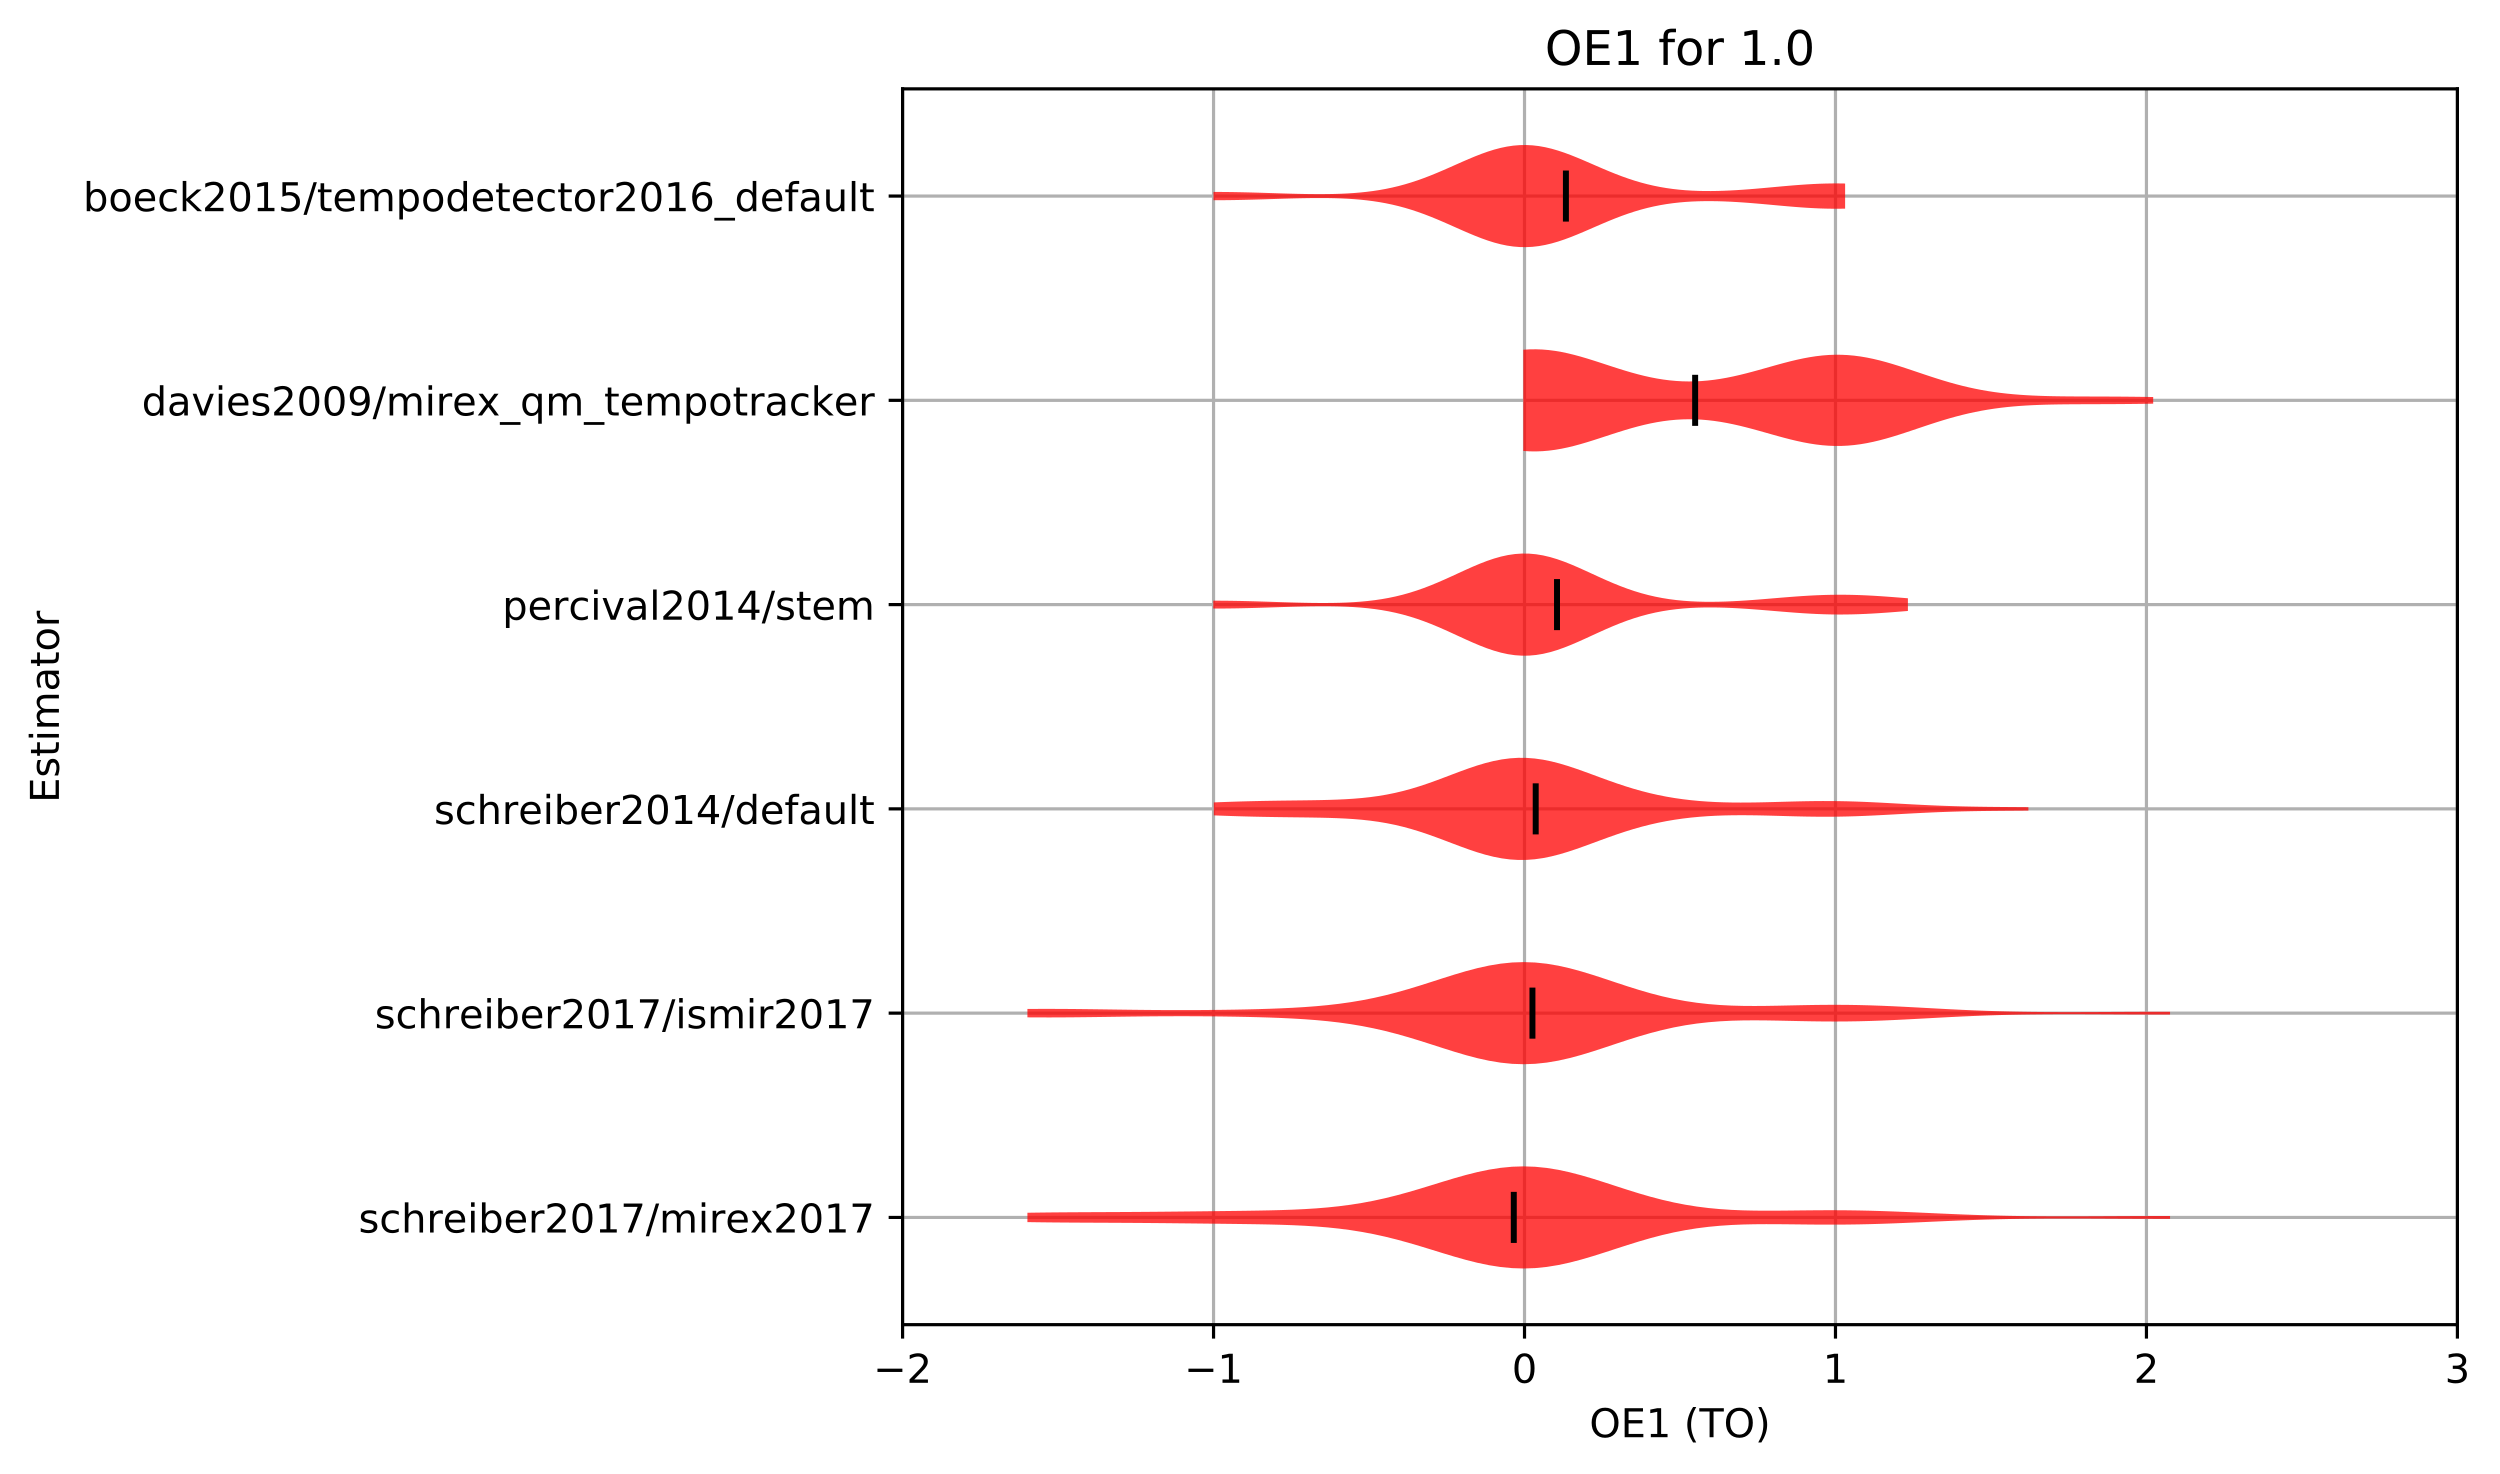 <?xml version="1.0" encoding="utf-8" standalone="no"?>
<!DOCTYPE svg PUBLIC "-//W3C//DTD SVG 1.1//EN"
  "http://www.w3.org/Graphics/SVG/1.1/DTD/svg11.dtd">
<!-- Created with matplotlib (http://matplotlib.org/) -->
<svg height="370.338pt" version="1.1" viewBox="0 0 628.047 370.338" width="628.047pt" xmlns="http://www.w3.org/2000/svg" xmlns:xlink="http://www.w3.org/1999/xlink">
 <defs>
  <style type="text/css">
*{stroke-linecap:butt;stroke-linejoin:round;}
  </style>
 </defs>
 <g id="figure_1">
  <g id="patch_1">
   <path d="M -0 370.338 
L 628.047 370.338 
L 628.047 0 
L -0 0 
z
" style="fill:#ffffff;"/>
  </g>
  <g id="axes_1">
   <g id="patch_2">
    <path d="M 226.747 332.782 
L 617.347 332.782 
L 617.347 22.318 
L 226.747 22.318 
z
" style="fill:#ffffff;"/>
   </g>
   <g id="matplotlib.axis_1">
    <g id="xtick_1">
     <g id="line2d_1">
      <path clip-path="url(#p977cb29a97)" d="M 226.747 332.782 
L 226.747 22.318 
" style="fill:none;stroke:#b0b0b0;stroke-linecap:square;stroke-width:0.8;"/>
     </g>
     <g id="line2d_2">
      <defs>
       <path d="M 0 0 
L 0 3.5 
" id="mcc7d2e3275" style="stroke:#000000;stroke-width:0.8;"/>
      </defs>
      <g>
       <use style="stroke:#000000;stroke-width:0.8;" x="226.747" xlink:href="#mcc7d2e3275" y="332.782"/>
      </g>
     </g>
     <g id="text_1">
      <!-- −2 -->
      <defs>
       <path d="M 10.594 35.5 
L 73.188 35.5 
L 73.188 27.203 
L 10.594 27.203 
z
" id="DejaVuSans-2212"/>
       <path d="M 19.188 8.297 
L 53.609 8.297 
L 53.609 0 
L 7.328 0 
L 7.328 8.297 
Q 12.938 14.109 22.625 23.891 
Q 32.328 33.688 34.812 36.531 
Q 39.547 41.844 41.422 45.531 
Q 43.312 49.219 43.312 52.781 
Q 43.312 58.594 39.234 62.25 
Q 35.156 65.922 28.609 65.922 
Q 23.969 65.922 18.812 64.312 
Q 13.672 62.703 7.812 59.422 
L 7.812 69.391 
Q 13.766 71.781 18.938 73 
Q 24.125 74.219 28.422 74.219 
Q 39.75 74.219 46.484 68.547 
Q 53.219 62.891 53.219 53.422 
Q 53.219 48.922 51.531 44.891 
Q 49.859 40.875 45.406 35.406 
Q 44.188 33.984 37.641 27.219 
Q 31.109 20.453 19.188 8.297 
z
" id="DejaVuSans-32"/>
      </defs>
      <g transform="translate(219.376 347.381)scale(0.1 -0.1)">
       <use xlink:href="#DejaVuSans-2212"/>
       <use x="83.789" xlink:href="#DejaVuSans-32"/>
      </g>
     </g>
    </g>
    <g id="xtick_2">
     <g id="line2d_3">
      <path clip-path="url(#p977cb29a97)" d="M 304.867 332.782 
L 304.867 22.318 
" style="fill:none;stroke:#b0b0b0;stroke-linecap:square;stroke-width:0.8;"/>
     </g>
     <g id="line2d_4">
      <g>
       <use style="stroke:#000000;stroke-width:0.8;" x="304.867" xlink:href="#mcc7d2e3275" y="332.782"/>
      </g>
     </g>
     <g id="text_2">
      <!-- −1 -->
      <defs>
       <path d="M 12.406 8.297 
L 28.516 8.297 
L 28.516 63.922 
L 10.984 60.406 
L 10.984 69.391 
L 28.422 72.906 
L 38.281 72.906 
L 38.281 8.297 
L 54.391 8.297 
L 54.391 0 
L 12.406 0 
z
" id="DejaVuSans-31"/>
      </defs>
      <g transform="translate(297.496 347.381)scale(0.1 -0.1)">
       <use xlink:href="#DejaVuSans-2212"/>
       <use x="83.789" xlink:href="#DejaVuSans-31"/>
      </g>
     </g>
    </g>
    <g id="xtick_3">
     <g id="line2d_5">
      <path clip-path="url(#p977cb29a97)" d="M 382.987 332.782 
L 382.987 22.318 
" style="fill:none;stroke:#b0b0b0;stroke-linecap:square;stroke-width:0.8;"/>
     </g>
     <g id="line2d_6">
      <g>
       <use style="stroke:#000000;stroke-width:0.8;" x="382.987" xlink:href="#mcc7d2e3275" y="332.782"/>
      </g>
     </g>
     <g id="text_3">
      <!-- 0 -->
      <defs>
       <path d="M 31.781 66.406 
Q 24.172 66.406 20.328 58.906 
Q 16.5 51.422 16.5 36.375 
Q 16.5 21.391 20.328 13.891 
Q 24.172 6.391 31.781 6.391 
Q 39.453 6.391 43.281 13.891 
Q 47.125 21.391 47.125 36.375 
Q 47.125 51.422 43.281 58.906 
Q 39.453 66.406 31.781 66.406 
z
M 31.781 74.219 
Q 44.047 74.219 50.516 64.516 
Q 56.984 54.828 56.984 36.375 
Q 56.984 17.969 50.516 8.266 
Q 44.047 -1.422 31.781 -1.422 
Q 19.531 -1.422 13.062 8.266 
Q 6.594 17.969 6.594 36.375 
Q 6.594 54.828 13.062 64.516 
Q 19.531 74.219 31.781 74.219 
z
" id="DejaVuSans-30"/>
      </defs>
      <g transform="translate(379.806 347.381)scale(0.1 -0.1)">
       <use xlink:href="#DejaVuSans-30"/>
      </g>
     </g>
    </g>
    <g id="xtick_4">
     <g id="line2d_7">
      <path clip-path="url(#p977cb29a97)" d="M 461.107 332.782 
L 461.107 22.318 
" style="fill:none;stroke:#b0b0b0;stroke-linecap:square;stroke-width:0.8;"/>
     </g>
     <g id="line2d_8">
      <g>
       <use style="stroke:#000000;stroke-width:0.8;" x="461.107" xlink:href="#mcc7d2e3275" y="332.782"/>
      </g>
     </g>
     <g id="text_4">
      <!-- 1 -->
      <g transform="translate(457.926 347.381)scale(0.1 -0.1)">
       <use xlink:href="#DejaVuSans-31"/>
      </g>
     </g>
    </g>
    <g id="xtick_5">
     <g id="line2d_9">
      <path clip-path="url(#p977cb29a97)" d="M 539.227 332.782 
L 539.227 22.318 
" style="fill:none;stroke:#b0b0b0;stroke-linecap:square;stroke-width:0.8;"/>
     </g>
     <g id="line2d_10">
      <g>
       <use style="stroke:#000000;stroke-width:0.8;" x="539.227" xlink:href="#mcc7d2e3275" y="332.782"/>
      </g>
     </g>
     <g id="text_5">
      <!-- 2 -->
      <g transform="translate(536.046 347.381)scale(0.1 -0.1)">
       <use xlink:href="#DejaVuSans-32"/>
      </g>
     </g>
    </g>
    <g id="xtick_6">
     <g id="line2d_11">
      <path clip-path="url(#p977cb29a97)" d="M 617.347 332.782 
L 617.347 22.318 
" style="fill:none;stroke:#b0b0b0;stroke-linecap:square;stroke-width:0.8;"/>
     </g>
     <g id="line2d_12">
      <g>
       <use style="stroke:#000000;stroke-width:0.8;" x="617.347" xlink:href="#mcc7d2e3275" y="332.782"/>
      </g>
     </g>
     <g id="text_6">
      <!-- 3 -->
      <defs>
       <path d="M 40.578 39.312 
Q 47.656 37.797 51.625 33 
Q 55.609 28.219 55.609 21.188 
Q 55.609 10.406 48.188 4.484 
Q 40.766 -1.422 27.094 -1.422 
Q 22.516 -1.422 17.656 -0.516 
Q 12.797 0.391 7.625 2.203 
L 7.625 11.719 
Q 11.719 9.328 16.594 8.109 
Q 21.484 6.891 26.812 6.891 
Q 36.078 6.891 40.938 10.547 
Q 45.797 14.203 45.797 21.188 
Q 45.797 27.641 41.281 31.266 
Q 36.766 34.906 28.719 34.906 
L 20.219 34.906 
L 20.219 43.016 
L 29.109 43.016 
Q 36.375 43.016 40.234 45.922 
Q 44.094 48.828 44.094 54.297 
Q 44.094 59.906 40.109 62.906 
Q 36.141 65.922 28.719 65.922 
Q 24.656 65.922 20.016 65.031 
Q 15.375 64.156 9.812 62.312 
L 9.812 71.094 
Q 15.438 72.656 20.344 73.438 
Q 25.25 74.219 29.594 74.219 
Q 40.828 74.219 47.359 69.109 
Q 53.906 64.016 53.906 55.328 
Q 53.906 49.266 50.438 45.094 
Q 46.969 40.922 40.578 39.312 
z
" id="DejaVuSans-33"/>
      </defs>
      <g transform="translate(614.166 347.381)scale(0.1 -0.1)">
       <use xlink:href="#DejaVuSans-33"/>
      </g>
     </g>
    </g>
    <g id="text_7">
     <!-- OE1 (TO) -->
     <defs>
      <path d="M 39.406 66.219 
Q 28.656 66.219 22.328 58.203 
Q 16.016 50.203 16.016 36.375 
Q 16.016 22.609 22.328 14.594 
Q 28.656 6.594 39.406 6.594 
Q 50.141 6.594 56.422 14.594 
Q 62.703 22.609 62.703 36.375 
Q 62.703 50.203 56.422 58.203 
Q 50.141 66.219 39.406 66.219 
z
M 39.406 74.219 
Q 54.734 74.219 63.906 63.938 
Q 73.094 53.656 73.094 36.375 
Q 73.094 19.141 63.906 8.859 
Q 54.734 -1.422 39.406 -1.422 
Q 24.031 -1.422 14.812 8.828 
Q 5.609 19.094 5.609 36.375 
Q 5.609 53.656 14.812 63.938 
Q 24.031 74.219 39.406 74.219 
z
" id="DejaVuSans-4f"/>
      <path d="M 9.812 72.906 
L 55.906 72.906 
L 55.906 64.594 
L 19.672 64.594 
L 19.672 43.016 
L 54.391 43.016 
L 54.391 34.719 
L 19.672 34.719 
L 19.672 8.297 
L 56.781 8.297 
L 56.781 0 
L 9.812 0 
z
" id="DejaVuSans-45"/>
      <path id="DejaVuSans-20"/>
      <path d="M 31 75.875 
Q 24.469 64.656 21.281 53.656 
Q 18.109 42.672 18.109 31.391 
Q 18.109 20.125 21.312 9.062 
Q 24.516 -2 31 -13.188 
L 23.188 -13.188 
Q 15.875 -1.703 12.234 9.375 
Q 8.594 20.453 8.594 31.391 
Q 8.594 42.281 12.203 53.312 
Q 15.828 64.359 23.188 75.875 
z
" id="DejaVuSans-28"/>
      <path d="M -0.297 72.906 
L 61.375 72.906 
L 61.375 64.594 
L 35.5 64.594 
L 35.5 0 
L 25.594 0 
L 25.594 64.594 
L -0.297 64.594 
z
" id="DejaVuSans-54"/>
      <path d="M 8.016 75.875 
L 15.828 75.875 
Q 23.141 64.359 26.781 53.312 
Q 30.422 42.281 30.422 31.391 
Q 30.422 20.453 26.781 9.375 
Q 23.141 -1.703 15.828 -13.188 
L 8.016 -13.188 
Q 14.5 -2 17.703 9.062 
Q 20.906 20.125 20.906 31.391 
Q 20.906 42.672 17.703 53.656 
Q 14.5 64.656 8.016 75.875 
z
" id="DejaVuSans-29"/>
     </defs>
     <g transform="translate(399.29 361.059)scale(0.1 -0.1)">
      <use xlink:href="#DejaVuSans-4f"/>
      <use x="78.711" xlink:href="#DejaVuSans-45"/>
      <use x="141.895" xlink:href="#DejaVuSans-31"/>
      <use x="205.518" xlink:href="#DejaVuSans-20"/>
      <use x="237.305" xlink:href="#DejaVuSans-28"/>
      <use x="276.318" xlink:href="#DejaVuSans-54"/>
      <use x="337.402" xlink:href="#DejaVuSans-4f"/>
      <use x="416.113" xlink:href="#DejaVuSans-29"/>
     </g>
    </g>
   </g>
   <g id="matplotlib.axis_2">
    <g id="ytick_1">
     <g id="line2d_13">
      <path clip-path="url(#p977cb29a97)" d="M 226.747 305.841 
L 617.347 305.841 
" style="fill:none;stroke:#b0b0b0;stroke-linecap:square;stroke-width:0.8;"/>
     </g>
     <g id="line2d_14">
      <defs>
       <path d="M 0 0 
L -3.5 0 
" id="mdd26b493e0" style="stroke:#000000;stroke-width:0.8;"/>
      </defs>
      <g>
       <use style="stroke:#000000;stroke-width:0.8;" x="226.747" xlink:href="#mdd26b493e0" y="305.841"/>
      </g>
     </g>
     <g id="text_8">
      <!-- schreiber2017/mirex2017 -->
      <defs>
       <path d="M 44.281 53.078 
L 44.281 44.578 
Q 40.484 46.531 36.375 47.5 
Q 32.281 48.484 27.875 48.484 
Q 21.188 48.484 17.844 46.438 
Q 14.5 44.391 14.5 40.281 
Q 14.5 37.156 16.891 35.375 
Q 19.281 33.594 26.516 31.984 
L 29.594 31.297 
Q 39.156 29.25 43.188 25.516 
Q 47.219 21.781 47.219 15.094 
Q 47.219 7.469 41.188 3.016 
Q 35.156 -1.422 24.609 -1.422 
Q 20.219 -1.422 15.453 -0.562 
Q 10.688 0.297 5.422 2 
L 5.422 11.281 
Q 10.406 8.688 15.234 7.391 
Q 20.062 6.109 24.812 6.109 
Q 31.156 6.109 34.562 8.281 
Q 37.984 10.453 37.984 14.406 
Q 37.984 18.062 35.516 20.016 
Q 33.062 21.969 24.703 23.781 
L 21.578 24.516 
Q 13.234 26.266 9.516 29.906 
Q 5.812 33.547 5.812 39.891 
Q 5.812 47.609 11.281 51.797 
Q 16.75 56 26.812 56 
Q 31.781 56 36.172 55.266 
Q 40.578 54.547 44.281 53.078 
z
" id="DejaVuSans-73"/>
       <path d="M 48.781 52.594 
L 48.781 44.188 
Q 44.969 46.297 41.141 47.344 
Q 37.312 48.391 33.406 48.391 
Q 24.656 48.391 19.812 42.844 
Q 14.984 37.312 14.984 27.297 
Q 14.984 17.281 19.812 11.734 
Q 24.656 6.203 33.406 6.203 
Q 37.312 6.203 41.141 7.25 
Q 44.969 8.297 48.781 10.406 
L 48.781 2.094 
Q 45.016 0.344 40.984 -0.531 
Q 36.969 -1.422 32.422 -1.422 
Q 20.062 -1.422 12.781 6.344 
Q 5.516 14.109 5.516 27.297 
Q 5.516 40.672 12.859 48.328 
Q 20.219 56 33.016 56 
Q 37.156 56 41.109 55.141 
Q 45.062 54.297 48.781 52.594 
z
" id="DejaVuSans-63"/>
       <path d="M 54.891 33.016 
L 54.891 0 
L 45.906 0 
L 45.906 32.719 
Q 45.906 40.484 42.875 44.328 
Q 39.844 48.188 33.797 48.188 
Q 26.516 48.188 22.312 43.547 
Q 18.109 38.922 18.109 30.906 
L 18.109 0 
L 9.078 0 
L 9.078 75.984 
L 18.109 75.984 
L 18.109 46.188 
Q 21.344 51.125 25.703 53.562 
Q 30.078 56 35.797 56 
Q 45.219 56 50.047 50.172 
Q 54.891 44.344 54.891 33.016 
z
" id="DejaVuSans-68"/>
       <path d="M 41.109 46.297 
Q 39.594 47.172 37.812 47.578 
Q 36.031 48 33.891 48 
Q 26.266 48 22.188 43.047 
Q 18.109 38.094 18.109 28.812 
L 18.109 0 
L 9.078 0 
L 9.078 54.688 
L 18.109 54.688 
L 18.109 46.188 
Q 20.953 51.172 25.484 53.578 
Q 30.031 56 36.531 56 
Q 37.453 56 38.578 55.875 
Q 39.703 55.766 41.062 55.516 
z
" id="DejaVuSans-72"/>
       <path d="M 56.203 29.594 
L 56.203 25.203 
L 14.891 25.203 
Q 15.484 15.922 20.484 11.062 
Q 25.484 6.203 34.422 6.203 
Q 39.594 6.203 44.453 7.469 
Q 49.312 8.734 54.109 11.281 
L 54.109 2.781 
Q 49.266 0.734 44.188 -0.344 
Q 39.109 -1.422 33.891 -1.422 
Q 20.797 -1.422 13.156 6.188 
Q 5.516 13.812 5.516 26.812 
Q 5.516 40.234 12.766 48.109 
Q 20.016 56 32.328 56 
Q 43.359 56 49.781 48.891 
Q 56.203 41.797 56.203 29.594 
z
M 47.219 32.234 
Q 47.125 39.594 43.094 43.984 
Q 39.062 48.391 32.422 48.391 
Q 24.906 48.391 20.391 44.141 
Q 15.875 39.891 15.188 32.172 
z
" id="DejaVuSans-65"/>
       <path d="M 9.422 54.688 
L 18.406 54.688 
L 18.406 0 
L 9.422 0 
z
M 9.422 75.984 
L 18.406 75.984 
L 18.406 64.594 
L 9.422 64.594 
z
" id="DejaVuSans-69"/>
       <path d="M 48.688 27.297 
Q 48.688 37.203 44.609 42.844 
Q 40.531 48.484 33.406 48.484 
Q 26.266 48.484 22.188 42.844 
Q 18.109 37.203 18.109 27.297 
Q 18.109 17.391 22.188 11.75 
Q 26.266 6.109 33.406 6.109 
Q 40.531 6.109 44.609 11.75 
Q 48.688 17.391 48.688 27.297 
z
M 18.109 46.391 
Q 20.953 51.266 25.266 53.625 
Q 29.594 56 35.594 56 
Q 45.562 56 51.781 48.094 
Q 58.016 40.188 58.016 27.297 
Q 58.016 14.406 51.781 6.484 
Q 45.562 -1.422 35.594 -1.422 
Q 29.594 -1.422 25.266 0.953 
Q 20.953 3.328 18.109 8.203 
L 18.109 0 
L 9.078 0 
L 9.078 75.984 
L 18.109 75.984 
z
" id="DejaVuSans-62"/>
       <path d="M 8.203 72.906 
L 55.078 72.906 
L 55.078 68.703 
L 28.609 0 
L 18.312 0 
L 43.219 64.594 
L 8.203 64.594 
z
" id="DejaVuSans-37"/>
       <path d="M 25.391 72.906 
L 33.688 72.906 
L 8.297 -9.281 
L 0 -9.281 
z
" id="DejaVuSans-2f"/>
       <path d="M 52 44.188 
Q 55.375 50.25 60.062 53.125 
Q 64.75 56 71.094 56 
Q 79.641 56 84.281 50.016 
Q 88.922 44.047 88.922 33.016 
L 88.922 0 
L 79.891 0 
L 79.891 32.719 
Q 79.891 40.578 77.094 44.375 
Q 74.312 48.188 68.609 48.188 
Q 61.625 48.188 57.562 43.547 
Q 53.516 38.922 53.516 30.906 
L 53.516 0 
L 44.484 0 
L 44.484 32.719 
Q 44.484 40.625 41.703 44.406 
Q 38.922 48.188 33.109 48.188 
Q 26.219 48.188 22.156 43.531 
Q 18.109 38.875 18.109 30.906 
L 18.109 0 
L 9.078 0 
L 9.078 54.688 
L 18.109 54.688 
L 18.109 46.188 
Q 21.188 51.219 25.484 53.609 
Q 29.781 56 35.688 56 
Q 41.656 56 45.828 52.969 
Q 50 49.953 52 44.188 
z
" id="DejaVuSans-6d"/>
       <path d="M 54.891 54.688 
L 35.109 28.078 
L 55.906 0 
L 45.312 0 
L 29.391 21.484 
L 13.484 0 
L 2.875 0 
L 24.125 28.609 
L 4.688 54.688 
L 15.281 54.688 
L 29.781 35.203 
L 44.281 54.688 
z
" id="DejaVuSans-78"/>
      </defs>
      <g transform="translate(90.084 309.64)scale(0.1 -0.1)">
       <use xlink:href="#DejaVuSans-73"/>
       <use x="52.1" xlink:href="#DejaVuSans-63"/>
       <use x="107.08" xlink:href="#DejaVuSans-68"/>
       <use x="170.459" xlink:href="#DejaVuSans-72"/>
       <use x="211.541" xlink:href="#DejaVuSans-65"/>
       <use x="273.064" xlink:href="#DejaVuSans-69"/>
       <use x="300.848" xlink:href="#DejaVuSans-62"/>
       <use x="364.324" xlink:href="#DejaVuSans-65"/>
       <use x="425.848" xlink:href="#DejaVuSans-72"/>
       <use x="466.961" xlink:href="#DejaVuSans-32"/>
       <use x="530.584" xlink:href="#DejaVuSans-30"/>
       <use x="594.207" xlink:href="#DejaVuSans-31"/>
       <use x="657.83" xlink:href="#DejaVuSans-37"/>
       <use x="721.453" xlink:href="#DejaVuSans-2f"/>
       <use x="755.145" xlink:href="#DejaVuSans-6d"/>
       <use x="852.557" xlink:href="#DejaVuSans-69"/>
       <use x="880.34" xlink:href="#DejaVuSans-72"/>
       <use x="921.422" xlink:href="#DejaVuSans-65"/>
       <use x="982.93" xlink:href="#DejaVuSans-78"/>
       <use x="1042.109" xlink:href="#DejaVuSans-32"/>
       <use x="1105.732" xlink:href="#DejaVuSans-30"/>
       <use x="1169.355" xlink:href="#DejaVuSans-31"/>
       <use x="1232.979" xlink:href="#DejaVuSans-37"/>
      </g>
     </g>
    </g>
    <g id="ytick_2">
     <g id="line2d_15">
      <path clip-path="url(#p977cb29a97)" d="M 226.747 254.525 
L 617.347 254.525 
" style="fill:none;stroke:#b0b0b0;stroke-linecap:square;stroke-width:0.8;"/>
     </g>
     <g id="line2d_16">
      <g>
       <use style="stroke:#000000;stroke-width:0.8;" x="226.747" xlink:href="#mdd26b493e0" y="254.525"/>
      </g>
     </g>
     <g id="text_9">
      <!-- schreiber2017/ismir2017 -->
      <g transform="translate(94.164 258.324)scale(0.1 -0.1)">
       <use xlink:href="#DejaVuSans-73"/>
       <use x="52.1" xlink:href="#DejaVuSans-63"/>
       <use x="107.08" xlink:href="#DejaVuSans-68"/>
       <use x="170.459" xlink:href="#DejaVuSans-72"/>
       <use x="211.541" xlink:href="#DejaVuSans-65"/>
       <use x="273.064" xlink:href="#DejaVuSans-69"/>
       <use x="300.848" xlink:href="#DejaVuSans-62"/>
       <use x="364.324" xlink:href="#DejaVuSans-65"/>
       <use x="425.848" xlink:href="#DejaVuSans-72"/>
       <use x="466.961" xlink:href="#DejaVuSans-32"/>
       <use x="530.584" xlink:href="#DejaVuSans-30"/>
       <use x="594.207" xlink:href="#DejaVuSans-31"/>
       <use x="657.83" xlink:href="#DejaVuSans-37"/>
       <use x="721.453" xlink:href="#DejaVuSans-2f"/>
       <use x="755.145" xlink:href="#DejaVuSans-69"/>
       <use x="782.928" xlink:href="#DejaVuSans-73"/>
       <use x="835.027" xlink:href="#DejaVuSans-6d"/>
       <use x="932.439" xlink:href="#DejaVuSans-69"/>
       <use x="960.223" xlink:href="#DejaVuSans-72"/>
       <use x="1001.336" xlink:href="#DejaVuSans-32"/>
       <use x="1064.959" xlink:href="#DejaVuSans-30"/>
       <use x="1128.582" xlink:href="#DejaVuSans-31"/>
       <use x="1192.205" xlink:href="#DejaVuSans-37"/>
      </g>
     </g>
    </g>
    <g id="ytick_3">
     <g id="line2d_17">
      <path clip-path="url(#p977cb29a97)" d="M 226.747 203.208 
L 617.347 203.208 
" style="fill:none;stroke:#b0b0b0;stroke-linecap:square;stroke-width:0.8;"/>
     </g>
     <g id="line2d_18">
      <g>
       <use style="stroke:#000000;stroke-width:0.8;" x="226.747" xlink:href="#mdd26b493e0" y="203.208"/>
      </g>
     </g>
     <g id="text_10">
      <!-- schreiber2014/default -->
      <defs>
       <path d="M 37.797 64.312 
L 12.891 25.391 
L 37.797 25.391 
z
M 35.203 72.906 
L 47.609 72.906 
L 47.609 25.391 
L 58.016 25.391 
L 58.016 17.188 
L 47.609 17.188 
L 47.609 0 
L 37.797 0 
L 37.797 17.188 
L 4.891 17.188 
L 4.891 26.703 
z
" id="DejaVuSans-34"/>
       <path d="M 45.406 46.391 
L 45.406 75.984 
L 54.391 75.984 
L 54.391 0 
L 45.406 0 
L 45.406 8.203 
Q 42.578 3.328 38.25 0.953 
Q 33.938 -1.422 27.875 -1.422 
Q 17.969 -1.422 11.734 6.484 
Q 5.516 14.406 5.516 27.297 
Q 5.516 40.188 11.734 48.094 
Q 17.969 56 27.875 56 
Q 33.938 56 38.25 53.625 
Q 42.578 51.266 45.406 46.391 
z
M 14.797 27.297 
Q 14.797 17.391 18.875 11.75 
Q 22.953 6.109 30.078 6.109 
Q 37.203 6.109 41.297 11.75 
Q 45.406 17.391 45.406 27.297 
Q 45.406 37.203 41.297 42.844 
Q 37.203 48.484 30.078 48.484 
Q 22.953 48.484 18.875 42.844 
Q 14.797 37.203 14.797 27.297 
z
" id="DejaVuSans-64"/>
       <path d="M 37.109 75.984 
L 37.109 68.5 
L 28.516 68.5 
Q 23.688 68.5 21.797 66.547 
Q 19.922 64.594 19.922 59.516 
L 19.922 54.688 
L 34.719 54.688 
L 34.719 47.703 
L 19.922 47.703 
L 19.922 0 
L 10.891 0 
L 10.891 47.703 
L 2.297 47.703 
L 2.297 54.688 
L 10.891 54.688 
L 10.891 58.5 
Q 10.891 67.625 15.141 71.797 
Q 19.391 75.984 28.609 75.984 
z
" id="DejaVuSans-66"/>
       <path d="M 34.281 27.484 
Q 23.391 27.484 19.188 25 
Q 14.984 22.516 14.984 16.5 
Q 14.984 11.719 18.141 8.906 
Q 21.297 6.109 26.703 6.109 
Q 34.188 6.109 38.703 11.406 
Q 43.219 16.703 43.219 25.484 
L 43.219 27.484 
z
M 52.203 31.203 
L 52.203 0 
L 43.219 0 
L 43.219 8.297 
Q 40.141 3.328 35.547 0.953 
Q 30.953 -1.422 24.312 -1.422 
Q 15.922 -1.422 10.953 3.297 
Q 6 8.016 6 15.922 
Q 6 25.141 12.172 29.828 
Q 18.359 34.516 30.609 34.516 
L 43.219 34.516 
L 43.219 35.406 
Q 43.219 41.609 39.141 45 
Q 35.062 48.391 27.688 48.391 
Q 23 48.391 18.547 47.266 
Q 14.109 46.141 10.016 43.891 
L 10.016 52.203 
Q 14.938 54.109 19.578 55.047 
Q 24.219 56 28.609 56 
Q 40.484 56 46.344 49.844 
Q 52.203 43.703 52.203 31.203 
z
" id="DejaVuSans-61"/>
       <path d="M 8.5 21.578 
L 8.5 54.688 
L 17.484 54.688 
L 17.484 21.922 
Q 17.484 14.156 20.5 10.266 
Q 23.531 6.391 29.594 6.391 
Q 36.859 6.391 41.078 11.031 
Q 45.312 15.672 45.312 23.688 
L 45.312 54.688 
L 54.297 54.688 
L 54.297 0 
L 45.312 0 
L 45.312 8.406 
Q 42.047 3.422 37.719 1 
Q 33.406 -1.422 27.688 -1.422 
Q 18.266 -1.422 13.375 4.438 
Q 8.5 10.297 8.5 21.578 
z
M 31.109 56 
z
" id="DejaVuSans-75"/>
       <path d="M 9.422 75.984 
L 18.406 75.984 
L 18.406 0 
L 9.422 0 
z
" id="DejaVuSans-6c"/>
       <path d="M 18.312 70.219 
L 18.312 54.688 
L 36.812 54.688 
L 36.812 47.703 
L 18.312 47.703 
L 18.312 18.016 
Q 18.312 11.328 20.141 9.422 
Q 21.969 7.516 27.594 7.516 
L 36.812 7.516 
L 36.812 0 
L 27.594 0 
Q 17.188 0 13.234 3.875 
Q 9.281 7.766 9.281 18.016 
L 9.281 47.703 
L 2.688 47.703 
L 2.688 54.688 
L 9.281 54.688 
L 9.281 70.219 
z
" id="DejaVuSans-74"/>
      </defs>
      <g transform="translate(109.045 207.008)scale(0.1 -0.1)">
       <use xlink:href="#DejaVuSans-73"/>
       <use x="52.1" xlink:href="#DejaVuSans-63"/>
       <use x="107.08" xlink:href="#DejaVuSans-68"/>
       <use x="170.459" xlink:href="#DejaVuSans-72"/>
       <use x="211.541" xlink:href="#DejaVuSans-65"/>
       <use x="273.064" xlink:href="#DejaVuSans-69"/>
       <use x="300.848" xlink:href="#DejaVuSans-62"/>
       <use x="364.324" xlink:href="#DejaVuSans-65"/>
       <use x="425.848" xlink:href="#DejaVuSans-72"/>
       <use x="466.961" xlink:href="#DejaVuSans-32"/>
       <use x="530.584" xlink:href="#DejaVuSans-30"/>
       <use x="594.207" xlink:href="#DejaVuSans-31"/>
       <use x="657.83" xlink:href="#DejaVuSans-34"/>
       <use x="721.453" xlink:href="#DejaVuSans-2f"/>
       <use x="755.145" xlink:href="#DejaVuSans-64"/>
       <use x="818.621" xlink:href="#DejaVuSans-65"/>
       <use x="880.145" xlink:href="#DejaVuSans-66"/>
       <use x="915.35" xlink:href="#DejaVuSans-61"/>
       <use x="976.629" xlink:href="#DejaVuSans-75"/>
       <use x="1040.008" xlink:href="#DejaVuSans-6c"/>
       <use x="1067.791" xlink:href="#DejaVuSans-74"/>
      </g>
     </g>
    </g>
    <g id="ytick_4">
     <g id="line2d_19">
      <path clip-path="url(#p977cb29a97)" d="M 226.747 151.892 
L 617.347 151.892 
" style="fill:none;stroke:#b0b0b0;stroke-linecap:square;stroke-width:0.8;"/>
     </g>
     <g id="line2d_20">
      <g>
       <use style="stroke:#000000;stroke-width:0.8;" x="226.747" xlink:href="#mdd26b493e0" y="151.892"/>
      </g>
     </g>
     <g id="text_11">
      <!-- percival2014/stem -->
      <defs>
       <path d="M 18.109 8.203 
L 18.109 -20.797 
L 9.078 -20.797 
L 9.078 54.688 
L 18.109 54.688 
L 18.109 46.391 
Q 20.953 51.266 25.266 53.625 
Q 29.594 56 35.594 56 
Q 45.562 56 51.781 48.094 
Q 58.016 40.188 58.016 27.297 
Q 58.016 14.406 51.781 6.484 
Q 45.562 -1.422 35.594 -1.422 
Q 29.594 -1.422 25.266 0.953 
Q 20.953 3.328 18.109 8.203 
z
M 48.688 27.297 
Q 48.688 37.203 44.609 42.844 
Q 40.531 48.484 33.406 48.484 
Q 26.266 48.484 22.188 42.844 
Q 18.109 37.203 18.109 27.297 
Q 18.109 17.391 22.188 11.75 
Q 26.266 6.109 33.406 6.109 
Q 40.531 6.109 44.609 11.75 
Q 48.688 17.391 48.688 27.297 
z
" id="DejaVuSans-70"/>
       <path d="M 2.984 54.688 
L 12.5 54.688 
L 29.594 8.797 
L 46.688 54.688 
L 56.203 54.688 
L 35.688 0 
L 23.484 0 
z
" id="DejaVuSans-76"/>
      </defs>
      <g transform="translate(126.194 155.691)scale(0.1 -0.1)">
       <use xlink:href="#DejaVuSans-70"/>
       <use x="63.477" xlink:href="#DejaVuSans-65"/>
       <use x="125" xlink:href="#DejaVuSans-72"/>
       <use x="166.082" xlink:href="#DejaVuSans-63"/>
       <use x="221.062" xlink:href="#DejaVuSans-69"/>
       <use x="248.846" xlink:href="#DejaVuSans-76"/>
       <use x="308.025" xlink:href="#DejaVuSans-61"/>
       <use x="369.305" xlink:href="#DejaVuSans-6c"/>
       <use x="397.088" xlink:href="#DejaVuSans-32"/>
       <use x="460.711" xlink:href="#DejaVuSans-30"/>
       <use x="524.334" xlink:href="#DejaVuSans-31"/>
       <use x="587.957" xlink:href="#DejaVuSans-34"/>
       <use x="651.58" xlink:href="#DejaVuSans-2f"/>
       <use x="685.271" xlink:href="#DejaVuSans-73"/>
       <use x="737.371" xlink:href="#DejaVuSans-74"/>
       <use x="776.58" xlink:href="#DejaVuSans-65"/>
       <use x="838.104" xlink:href="#DejaVuSans-6d"/>
      </g>
     </g>
    </g>
    <g id="ytick_5">
     <g id="line2d_21">
      <path clip-path="url(#p977cb29a97)" d="M 226.747 100.576 
L 617.347 100.576 
" style="fill:none;stroke:#b0b0b0;stroke-linecap:square;stroke-width:0.8;"/>
     </g>
     <g id="line2d_22">
      <g>
       <use style="stroke:#000000;stroke-width:0.8;" x="226.747" xlink:href="#mdd26b493e0" y="100.576"/>
      </g>
     </g>
     <g id="text_12">
      <!-- davies2009/mirex_qm_tempotracker -->
      <defs>
       <path d="M 10.984 1.516 
L 10.984 10.5 
Q 14.703 8.734 18.5 7.812 
Q 22.312 6.891 25.984 6.891 
Q 35.75 6.891 40.891 13.453 
Q 46.047 20.016 46.781 33.406 
Q 43.953 29.203 39.594 26.953 
Q 35.25 24.703 29.984 24.703 
Q 19.047 24.703 12.672 31.312 
Q 6.297 37.938 6.297 49.422 
Q 6.297 60.641 12.938 67.422 
Q 19.578 74.219 30.609 74.219 
Q 43.266 74.219 49.922 64.516 
Q 56.594 54.828 56.594 36.375 
Q 56.594 19.141 48.406 8.859 
Q 40.234 -1.422 26.422 -1.422 
Q 22.703 -1.422 18.891 -0.688 
Q 15.094 0.047 10.984 1.516 
z
M 30.609 32.422 
Q 37.25 32.422 41.125 36.953 
Q 45.016 41.5 45.016 49.422 
Q 45.016 57.281 41.125 61.844 
Q 37.25 66.406 30.609 66.406 
Q 23.969 66.406 20.094 61.844 
Q 16.219 57.281 16.219 49.422 
Q 16.219 41.5 20.094 36.953 
Q 23.969 32.422 30.609 32.422 
z
" id="DejaVuSans-39"/>
       <path d="M 50.984 -16.609 
L 50.984 -23.578 
L -0.984 -23.578 
L -0.984 -16.609 
z
" id="DejaVuSans-5f"/>
       <path d="M 14.797 27.297 
Q 14.797 17.391 18.875 11.75 
Q 22.953 6.109 30.078 6.109 
Q 37.203 6.109 41.297 11.75 
Q 45.406 17.391 45.406 27.297 
Q 45.406 37.203 41.297 42.844 
Q 37.203 48.484 30.078 48.484 
Q 22.953 48.484 18.875 42.844 
Q 14.797 37.203 14.797 27.297 
z
M 45.406 8.203 
Q 42.578 3.328 38.25 0.953 
Q 33.938 -1.422 27.875 -1.422 
Q 17.969 -1.422 11.734 6.484 
Q 5.516 14.406 5.516 27.297 
Q 5.516 40.188 11.734 48.094 
Q 17.969 56 27.875 56 
Q 33.938 56 38.25 53.625 
Q 42.578 51.266 45.406 46.391 
L 45.406 54.688 
L 54.391 54.688 
L 54.391 -20.797 
L 45.406 -20.797 
z
" id="DejaVuSans-71"/>
       <path d="M 30.609 48.391 
Q 23.391 48.391 19.188 42.75 
Q 14.984 37.109 14.984 27.297 
Q 14.984 17.484 19.156 11.844 
Q 23.344 6.203 30.609 6.203 
Q 37.797 6.203 41.984 11.859 
Q 46.188 17.531 46.188 27.297 
Q 46.188 37.016 41.984 42.703 
Q 37.797 48.391 30.609 48.391 
z
M 30.609 56 
Q 42.328 56 49.016 48.375 
Q 55.719 40.766 55.719 27.297 
Q 55.719 13.875 49.016 6.219 
Q 42.328 -1.422 30.609 -1.422 
Q 18.844 -1.422 12.172 6.219 
Q 5.516 13.875 5.516 27.297 
Q 5.516 40.766 12.172 48.375 
Q 18.844 56 30.609 56 
z
" id="DejaVuSans-6f"/>
       <path d="M 9.078 75.984 
L 18.109 75.984 
L 18.109 31.109 
L 44.922 54.688 
L 56.391 54.688 
L 27.391 29.109 
L 57.625 0 
L 45.906 0 
L 18.109 26.703 
L 18.109 0 
L 9.078 0 
z
" id="DejaVuSans-6b"/>
      </defs>
      <g transform="translate(35.617 104.375)scale(0.1 -0.1)">
       <use xlink:href="#DejaVuSans-64"/>
       <use x="63.477" xlink:href="#DejaVuSans-61"/>
       <use x="124.756" xlink:href="#DejaVuSans-76"/>
       <use x="183.936" xlink:href="#DejaVuSans-69"/>
       <use x="211.719" xlink:href="#DejaVuSans-65"/>
       <use x="273.242" xlink:href="#DejaVuSans-73"/>
       <use x="325.342" xlink:href="#DejaVuSans-32"/>
       <use x="388.965" xlink:href="#DejaVuSans-30"/>
       <use x="452.588" xlink:href="#DejaVuSans-30"/>
       <use x="516.211" xlink:href="#DejaVuSans-39"/>
       <use x="579.834" xlink:href="#DejaVuSans-2f"/>
       <use x="613.525" xlink:href="#DejaVuSans-6d"/>
       <use x="710.938" xlink:href="#DejaVuSans-69"/>
       <use x="738.721" xlink:href="#DejaVuSans-72"/>
       <use x="779.803" xlink:href="#DejaVuSans-65"/>
       <use x="841.311" xlink:href="#DejaVuSans-78"/>
       <use x="900.49" xlink:href="#DejaVuSans-5f"/>
       <use x="950.49" xlink:href="#DejaVuSans-71"/>
       <use x="1013.967" xlink:href="#DejaVuSans-6d"/>
       <use x="1111.379" xlink:href="#DejaVuSans-5f"/>
       <use x="1161.379" xlink:href="#DejaVuSans-74"/>
       <use x="1200.588" xlink:href="#DejaVuSans-65"/>
       <use x="1262.111" xlink:href="#DejaVuSans-6d"/>
       <use x="1359.523" xlink:href="#DejaVuSans-70"/>
       <use x="1423" xlink:href="#DejaVuSans-6f"/>
       <use x="1484.182" xlink:href="#DejaVuSans-74"/>
       <use x="1523.391" xlink:href="#DejaVuSans-72"/>
       <use x="1564.504" xlink:href="#DejaVuSans-61"/>
       <use x="1625.783" xlink:href="#DejaVuSans-63"/>
       <use x="1680.764" xlink:href="#DejaVuSans-6b"/>
       <use x="1738.627" xlink:href="#DejaVuSans-65"/>
       <use x="1800.15" xlink:href="#DejaVuSans-72"/>
      </g>
     </g>
    </g>
    <g id="ytick_6">
     <g id="line2d_23">
      <path clip-path="url(#p977cb29a97)" d="M 226.747 49.259 
L 617.347 49.259 
" style="fill:none;stroke:#b0b0b0;stroke-linecap:square;stroke-width:0.8;"/>
     </g>
     <g id="line2d_24">
      <g>
       <use style="stroke:#000000;stroke-width:0.8;" x="226.747" xlink:href="#mdd26b493e0" y="49.259"/>
      </g>
     </g>
     <g id="text_13">
      <!-- boeck2015/tempodetector2016_default -->
      <defs>
       <path d="M 10.797 72.906 
L 49.516 72.906 
L 49.516 64.594 
L 19.828 64.594 
L 19.828 46.734 
Q 21.969 47.469 24.109 47.828 
Q 26.266 48.188 28.422 48.188 
Q 40.625 48.188 47.75 41.5 
Q 54.891 34.812 54.891 23.391 
Q 54.891 11.625 47.562 5.094 
Q 40.234 -1.422 26.906 -1.422 
Q 22.312 -1.422 17.547 -0.641 
Q 12.797 0.141 7.719 1.703 
L 7.719 11.625 
Q 12.109 9.234 16.797 8.062 
Q 21.484 6.891 26.703 6.891 
Q 35.156 6.891 40.078 11.328 
Q 45.016 15.766 45.016 23.391 
Q 45.016 31 40.078 35.438 
Q 35.156 39.891 26.703 39.891 
Q 22.75 39.891 18.812 39.016 
Q 14.891 38.141 10.797 36.281 
z
" id="DejaVuSans-35"/>
       <path d="M 33.016 40.375 
Q 26.375 40.375 22.484 35.828 
Q 18.609 31.297 18.609 23.391 
Q 18.609 15.531 22.484 10.953 
Q 26.375 6.391 33.016 6.391 
Q 39.656 6.391 43.531 10.953 
Q 47.406 15.531 47.406 23.391 
Q 47.406 31.297 43.531 35.828 
Q 39.656 40.375 33.016 40.375 
z
M 52.594 71.297 
L 52.594 62.312 
Q 48.875 64.062 45.094 64.984 
Q 41.312 65.922 37.594 65.922 
Q 27.828 65.922 22.672 59.328 
Q 17.531 52.734 16.797 39.406 
Q 19.672 43.656 24.016 45.922 
Q 28.375 48.188 33.594 48.188 
Q 44.578 48.188 50.953 41.516 
Q 57.328 34.859 57.328 23.391 
Q 57.328 12.156 50.688 5.359 
Q 44.047 -1.422 33.016 -1.422 
Q 20.359 -1.422 13.672 8.266 
Q 6.984 17.969 6.984 36.375 
Q 6.984 53.656 15.188 63.938 
Q 23.391 74.219 37.203 74.219 
Q 40.922 74.219 44.703 73.484 
Q 48.484 72.75 52.594 71.297 
z
" id="DejaVuSans-36"/>
      </defs>
      <g transform="translate(20.878 53.058)scale(0.1 -0.1)">
       <use xlink:href="#DejaVuSans-62"/>
       <use x="63.477" xlink:href="#DejaVuSans-6f"/>
       <use x="124.658" xlink:href="#DejaVuSans-65"/>
       <use x="186.182" xlink:href="#DejaVuSans-63"/>
       <use x="241.162" xlink:href="#DejaVuSans-6b"/>
       <use x="299.072" xlink:href="#DejaVuSans-32"/>
       <use x="362.695" xlink:href="#DejaVuSans-30"/>
       <use x="426.318" xlink:href="#DejaVuSans-31"/>
       <use x="489.941" xlink:href="#DejaVuSans-35"/>
       <use x="553.564" xlink:href="#DejaVuSans-2f"/>
       <use x="587.256" xlink:href="#DejaVuSans-74"/>
       <use x="626.465" xlink:href="#DejaVuSans-65"/>
       <use x="687.988" xlink:href="#DejaVuSans-6d"/>
       <use x="785.4" xlink:href="#DejaVuSans-70"/>
       <use x="848.877" xlink:href="#DejaVuSans-6f"/>
       <use x="910.059" xlink:href="#DejaVuSans-64"/>
       <use x="973.535" xlink:href="#DejaVuSans-65"/>
       <use x="1035.059" xlink:href="#DejaVuSans-74"/>
       <use x="1074.268" xlink:href="#DejaVuSans-65"/>
       <use x="1135.791" xlink:href="#DejaVuSans-63"/>
       <use x="1190.771" xlink:href="#DejaVuSans-74"/>
       <use x="1229.98" xlink:href="#DejaVuSans-6f"/>
       <use x="1291.162" xlink:href="#DejaVuSans-72"/>
       <use x="1332.275" xlink:href="#DejaVuSans-32"/>
       <use x="1395.898" xlink:href="#DejaVuSans-30"/>
       <use x="1459.521" xlink:href="#DejaVuSans-31"/>
       <use x="1523.145" xlink:href="#DejaVuSans-36"/>
       <use x="1586.768" xlink:href="#DejaVuSans-5f"/>
       <use x="1636.768" xlink:href="#DejaVuSans-64"/>
       <use x="1700.244" xlink:href="#DejaVuSans-65"/>
       <use x="1761.768" xlink:href="#DejaVuSans-66"/>
       <use x="1796.973" xlink:href="#DejaVuSans-61"/>
       <use x="1858.252" xlink:href="#DejaVuSans-75"/>
       <use x="1921.631" xlink:href="#DejaVuSans-6c"/>
       <use x="1949.414" xlink:href="#DejaVuSans-74"/>
      </g>
     </g>
    </g>
    <g id="text_14">
     <!-- Estimator -->
     <g transform="translate(14.798 201.673)rotate(-90)scale(0.1 -0.1)">
      <use xlink:href="#DejaVuSans-45"/>
      <use x="63.184" xlink:href="#DejaVuSans-73"/>
      <use x="115.283" xlink:href="#DejaVuSans-74"/>
      <use x="154.492" xlink:href="#DejaVuSans-69"/>
      <use x="182.275" xlink:href="#DejaVuSans-6d"/>
      <use x="279.688" xlink:href="#DejaVuSans-61"/>
      <use x="340.967" xlink:href="#DejaVuSans-74"/>
      <use x="380.176" xlink:href="#DejaVuSans-6f"/>
      <use x="441.357" xlink:href="#DejaVuSans-72"/>
     </g>
    </g>
   </g>
   <g id="PolyCollection_1">
    <path clip-path="url(#p977cb29a97)" d="M 258.105 304.665 
L 258.105 307.017 
L 261.005 307.06 
L 263.904 307.094 
L 266.804 307.12 
L 269.703 307.14 
L 272.603 307.156 
L 275.502 307.169 
L 278.402 307.182 
L 281.301 307.196 
L 284.201 307.213 
L 287.1 307.233 
L 290 307.256 
L 292.899 307.283 
L 295.799 307.313 
L 298.699 307.344 
L 301.598 307.376 
L 304.498 307.409 
L 307.397 307.442 
L 310.297 307.477 
L 313.196 307.515 
L 316.096 307.56 
L 318.995 307.617 
L 321.895 307.692 
L 324.794 307.794 
L 327.694 307.93 
L 330.593 308.112 
L 333.493 308.349 
L 336.392 308.653 
L 339.292 309.031 
L 342.191 309.493 
L 345.091 310.042 
L 347.99 310.678 
L 350.89 311.398 
L 353.789 312.192 
L 356.689 313.042 
L 359.588 313.929 
L 362.488 314.825 
L 365.387 315.698 
L 368.287 316.515 
L 371.186 317.242 
L 374.086 317.847 
L 376.985 318.3 
L 379.885 318.579 
L 382.784 318.67 
L 385.684 318.567 
L 388.584 318.273 
L 391.483 317.801 
L 394.383 317.173 
L 397.282 316.415 
L 400.182 315.561 
L 403.081 314.645 
L 405.981 313.703 
L 408.88 312.767 
L 411.78 311.867 
L 414.679 311.028 
L 417.579 310.269 
L 420.478 309.603 
L 423.378 309.037 
L 426.277 308.572 
L 429.177 308.207 
L 432.076 307.933 
L 434.976 307.741 
L 437.875 307.619 
L 440.775 307.554 
L 443.674 307.533 
L 446.574 307.541 
L 449.473 307.568 
L 452.373 307.601 
L 455.272 307.631 
L 458.172 307.649 
L 461.071 307.651 
L 463.971 307.632 
L 466.87 307.591 
L 469.77 307.527 
L 472.67 307.442 
L 475.569 307.34 
L 478.469 307.223 
L 481.368 307.097 
L 484.268 306.966 
L 487.167 306.836 
L 490.067 306.709 
L 492.966 306.59 
L 495.866 306.482 
L 498.765 306.387 
L 501.665 306.307 
L 504.564 306.241 
L 507.464 306.19 
L 510.363 306.152 
L 513.263 306.128 
L 516.162 306.115 
L 519.062 306.111 
L 521.961 306.115 
L 524.861 306.125 
L 527.76 306.138 
L 530.66 306.153 
L 533.559 306.168 
L 536.459 306.181 
L 539.358 306.191 
L 542.258 306.197 
L 545.157 306.198 
L 545.157 305.484 
L 545.157 305.484 
L 542.258 305.485 
L 539.358 305.491 
L 536.459 305.501 
L 533.559 305.514 
L 530.66 305.529 
L 527.76 305.544 
L 524.861 305.557 
L 521.961 305.567 
L 519.062 305.571 
L 516.162 305.567 
L 513.263 305.554 
L 510.363 305.53 
L 507.464 305.493 
L 504.564 305.441 
L 501.665 305.375 
L 498.765 305.295 
L 495.866 305.2 
L 492.966 305.092 
L 490.067 304.973 
L 487.167 304.846 
L 484.268 304.716 
L 481.368 304.585 
L 478.469 304.459 
L 475.569 304.342 
L 472.67 304.24 
L 469.77 304.155 
L 466.87 304.091 
L 463.971 304.05 
L 461.071 304.031 
L 458.172 304.033 
L 455.272 304.051 
L 452.373 304.081 
L 449.473 304.114 
L 446.574 304.141 
L 443.674 304.15 
L 440.775 304.128 
L 437.875 304.063 
L 434.976 303.941 
L 432.076 303.749 
L 429.177 303.475 
L 426.277 303.11 
L 423.378 302.645 
L 420.478 302.079 
L 417.579 301.413 
L 414.679 300.654 
L 411.78 299.815 
L 408.88 298.915 
L 405.981 297.979 
L 403.081 297.037 
L 400.182 296.121 
L 397.282 295.267 
L 394.383 294.51 
L 391.483 293.881 
L 388.584 293.409 
L 385.684 293.115 
L 382.784 293.012 
L 379.885 293.103 
L 376.985 293.382 
L 374.086 293.835 
L 371.186 294.44 
L 368.287 295.167 
L 365.387 295.984 
L 362.488 296.857 
L 359.588 297.753 
L 356.689 298.64 
L 353.789 299.49 
L 350.89 300.284 
L 347.99 301.004 
L 345.091 301.64 
L 342.191 302.189 
L 339.292 302.651 
L 336.392 303.029 
L 333.493 303.333 
L 330.593 303.57 
L 327.694 303.752 
L 324.794 303.888 
L 321.895 303.99 
L 318.995 304.065 
L 316.096 304.122 
L 313.196 304.167 
L 310.297 304.206 
L 307.397 304.24 
L 304.498 304.273 
L 301.598 304.306 
L 298.699 304.338 
L 295.799 304.369 
L 292.899 304.399 
L 290 304.426 
L 287.1 304.449 
L 284.201 304.469 
L 281.301 304.486 
L 278.402 304.5 
L 275.502 304.513 
L 272.603 304.526 
L 269.703 304.542 
L 266.804 304.562 
L 263.904 304.588 
L 261.005 304.622 
L 258.105 304.665 
z
" style="fill:#ff0000;fill-opacity:0.75;"/>
   </g>
   <g id="PolyCollection_2">
    <path clip-path="url(#p977cb29a97)" d="M 258.105 253.47 
L 258.105 255.579 
L 261.005 255.596 
L 263.904 255.599 
L 266.804 255.589 
L 269.703 255.567 
L 272.603 255.536 
L 275.502 255.499 
L 278.402 255.458 
L 281.301 255.417 
L 284.201 255.379 
L 287.1 255.346 
L 290 255.319 
L 292.899 255.302 
L 295.799 255.294 
L 298.699 255.296 
L 301.598 255.309 
L 304.498 255.332 
L 307.397 255.366 
L 310.297 255.411 
L 313.196 255.468 
L 316.096 255.539 
L 318.995 255.628 
L 321.895 255.739 
L 324.794 255.878 
L 327.694 256.052 
L 330.593 256.269 
L 333.493 256.54 
L 336.392 256.874 
L 339.292 257.281 
L 342.191 257.768 
L 345.091 258.342 
L 347.99 259.003 
L 350.89 259.749 
L 353.789 260.571 
L 356.689 261.454 
L 359.588 262.376 
L 362.488 263.309 
L 365.387 264.222 
L 368.287 265.079 
L 371.186 265.843 
L 374.086 266.48 
L 376.985 266.959 
L 379.885 267.256 
L 382.784 267.354 
L 385.684 267.248 
L 388.584 266.941 
L 391.483 266.449 
L 394.383 265.794 
L 397.282 265.007 
L 400.182 264.122 
L 403.081 263.177 
L 405.981 262.211 
L 408.88 261.258 
L 411.78 260.349 
L 414.679 259.509 
L 417.579 258.759 
L 420.478 258.11 
L 423.378 257.568 
L 426.277 257.135 
L 429.177 256.807 
L 432.076 256.574 
L 434.976 256.425 
L 437.875 256.348 
L 440.775 256.327 
L 443.674 256.348 
L 446.574 256.397 
L 449.473 256.459 
L 452.373 256.522 
L 455.272 256.576 
L 458.172 256.612 
L 461.071 256.624 
L 463.971 256.607 
L 466.87 256.562 
L 469.77 256.487 
L 472.67 256.385 
L 475.569 256.262 
L 478.469 256.121 
L 481.368 255.968 
L 484.268 255.811 
L 487.167 255.653 
L 490.067 255.501 
L 492.966 255.359 
L 495.866 255.231 
L 498.765 255.118 
L 501.665 255.022 
L 504.564 254.944 
L 507.464 254.883 
L 510.363 254.839 
L 513.263 254.809 
L 516.162 254.792 
L 519.062 254.786 
L 521.961 254.789 
L 524.861 254.798 
L 527.76 254.811 
L 530.66 254.826 
L 533.559 254.841 
L 536.459 254.854 
L 539.358 254.864 
L 542.258 254.871 
L 545.157 254.872 
L 545.157 254.177 
L 545.157 254.177 
L 542.258 254.179 
L 539.358 254.185 
L 536.459 254.195 
L 533.559 254.209 
L 530.66 254.224 
L 527.76 254.239 
L 524.861 254.252 
L 521.961 254.261 
L 519.062 254.263 
L 516.162 254.257 
L 513.263 254.24 
L 510.363 254.211 
L 507.464 254.166 
L 504.564 254.105 
L 501.665 254.027 
L 498.765 253.931 
L 495.866 253.819 
L 492.966 253.69 
L 490.067 253.548 
L 487.167 253.396 
L 484.268 253.239 
L 481.368 253.081 
L 478.469 252.929 
L 475.569 252.788 
L 472.67 252.664 
L 469.77 252.563 
L 466.87 252.488 
L 463.971 252.442 
L 461.071 252.426 
L 458.172 252.437 
L 455.272 252.473 
L 452.373 252.527 
L 449.473 252.59 
L 446.574 252.652 
L 443.674 252.701 
L 440.775 252.722 
L 437.875 252.702 
L 434.976 252.624 
L 432.076 252.476 
L 429.177 252.243 
L 426.277 251.914 
L 423.378 251.481 
L 420.478 250.94 
L 417.579 250.291 
L 414.679 249.54 
L 411.78 248.701 
L 408.88 247.792 
L 405.981 246.838 
L 403.081 245.872 
L 400.182 244.927 
L 397.282 244.043 
L 394.383 243.255 
L 391.483 242.6 
L 388.584 242.108 
L 385.684 241.802 
L 382.784 241.696 
L 379.885 241.794 
L 376.985 242.09 
L 374.086 242.569 
L 371.186 243.206 
L 368.287 243.971 
L 365.387 244.827 
L 362.488 245.74 
L 359.588 246.674 
L 356.689 247.596 
L 353.789 248.478 
L 350.89 249.3 
L 347.99 250.046 
L 345.091 250.708 
L 342.191 251.281 
L 339.292 251.768 
L 336.392 252.175 
L 333.493 252.509 
L 330.593 252.78 
L 327.694 252.998 
L 324.794 253.171 
L 321.895 253.31 
L 318.995 253.421 
L 316.096 253.51 
L 313.196 253.581 
L 310.297 253.639 
L 307.397 253.684 
L 304.498 253.717 
L 301.598 253.74 
L 298.699 253.753 
L 295.799 253.755 
L 292.899 253.747 
L 290 253.73 
L 287.1 253.704 
L 284.201 253.67 
L 281.301 253.632 
L 278.402 253.591 
L 275.502 253.55 
L 272.603 253.513 
L 269.703 253.482 
L 266.804 253.461 
L 263.904 253.45 
L 261.005 253.453 
L 258.105 253.47 
z
" style="fill:#ff0000;fill-opacity:0.75;"/>
   </g>
   <g id="PolyCollection_3">
    <path clip-path="url(#p977cb29a97)" d="M 304.935 201.579 
L 304.935 204.837 
L 307.002 204.917 
L 309.069 204.991 
L 311.136 205.056 
L 313.203 205.114 
L 315.27 205.165 
L 317.337 205.209 
L 319.404 205.246 
L 321.471 205.277 
L 323.538 205.305 
L 325.605 205.33 
L 327.672 205.355 
L 329.739 205.384 
L 331.806 205.421 
L 333.873 205.471 
L 335.94 205.541 
L 338.007 205.637 
L 340.074 205.768 
L 342.141 205.941 
L 344.208 206.166 
L 346.275 206.449 
L 348.342 206.797 
L 350.409 207.215 
L 352.476 207.705 
L 354.543 208.268 
L 356.61 208.898 
L 358.677 209.588 
L 360.744 210.326 
L 362.811 211.097 
L 364.878 211.883 
L 366.946 212.661 
L 369.013 213.409 
L 371.08 214.102 
L 373.147 214.719 
L 375.214 215.237 
L 377.281 215.638 
L 379.348 215.908 
L 381.415 216.037 
L 383.482 216.022 
L 385.549 215.865 
L 387.616 215.571 
L 389.683 215.153 
L 391.75 214.627 
L 393.817 214.011 
L 395.884 213.327 
L 397.951 212.596 
L 400.018 211.838 
L 402.085 211.075 
L 404.152 210.323 
L 406.219 209.597 
L 408.286 208.911 
L 410.353 208.272 
L 412.42 207.687 
L 414.487 207.16 
L 416.554 206.693 
L 418.621 206.285 
L 420.688 205.934 
L 422.755 205.637 
L 424.822 205.392 
L 426.889 205.196 
L 428.956 205.043 
L 431.023 204.931 
L 433.09 204.855 
L 435.157 204.811 
L 437.224 204.796 
L 439.291 204.804 
L 441.358 204.832 
L 443.425 204.875 
L 445.492 204.928 
L 447.559 204.985 
L 449.627 205.042 
L 451.694 205.094 
L 453.761 205.138 
L 455.828 205.168 
L 457.895 205.182 
L 459.962 205.179 
L 462.029 205.156 
L 464.096 205.114 
L 466.163 205.053 
L 468.23 204.976 
L 470.297 204.885 
L 472.364 204.782 
L 474.431 204.672 
L 476.498 204.558 
L 478.565 204.443 
L 480.632 204.331 
L 482.699 204.225 
L 484.766 204.127 
L 486.833 204.038 
L 488.9 203.96 
L 490.967 203.893 
L 493.034 203.837 
L 495.101 203.791 
L 497.168 203.754 
L 499.235 203.725 
L 501.302 203.702 
L 503.369 203.683 
L 505.436 203.667 
L 507.503 203.652 
L 509.57 203.637 
L 509.57 202.78 
L 509.57 202.78 
L 507.503 202.765 
L 505.436 202.75 
L 503.369 202.734 
L 501.302 202.715 
L 499.235 202.692 
L 497.168 202.662 
L 495.101 202.625 
L 493.034 202.58 
L 490.967 202.524 
L 488.9 202.457 
L 486.833 202.379 
L 484.766 202.29 
L 482.699 202.192 
L 480.632 202.085 
L 478.565 201.974 
L 476.498 201.859 
L 474.431 201.745 
L 472.364 201.634 
L 470.297 201.532 
L 468.23 201.441 
L 466.163 201.363 
L 464.096 201.303 
L 462.029 201.261 
L 459.962 201.238 
L 457.895 201.234 
L 455.828 201.249 
L 453.761 201.279 
L 451.694 201.322 
L 449.627 201.375 
L 447.559 201.432 
L 445.492 201.489 
L 443.425 201.541 
L 441.358 201.584 
L 439.291 201.612 
L 437.224 201.621 
L 435.157 201.606 
L 433.09 201.562 
L 431.023 201.486 
L 428.956 201.374 
L 426.889 201.221 
L 424.822 201.024 
L 422.755 200.779 
L 420.688 200.483 
L 418.621 200.132 
L 416.554 199.724 
L 414.487 199.256 
L 412.42 198.729 
L 410.353 198.145 
L 408.286 197.506 
L 406.219 196.819 
L 404.152 196.094 
L 402.085 195.342 
L 400.018 194.578 
L 397.951 193.821 
L 395.884 193.09 
L 393.817 192.405 
L 391.75 191.79 
L 389.683 191.264 
L 387.616 190.846 
L 385.549 190.552 
L 383.482 190.394 
L 381.415 190.379 
L 379.348 190.509 
L 377.281 190.779 
L 375.214 191.18 
L 373.147 191.698 
L 371.08 192.314 
L 369.013 193.008 
L 366.946 193.756 
L 364.878 194.534 
L 362.811 195.319 
L 360.744 196.091 
L 358.677 196.829 
L 356.61 197.519 
L 354.543 198.149 
L 352.476 198.711 
L 350.409 199.202 
L 348.342 199.62 
L 346.275 199.968 
L 344.208 200.251 
L 342.141 200.475 
L 340.074 200.649 
L 338.007 200.78 
L 335.94 200.876 
L 333.873 200.946 
L 331.806 200.996 
L 329.739 201.033 
L 327.672 201.062 
L 325.605 201.087 
L 323.538 201.112 
L 321.471 201.139 
L 319.404 201.171 
L 317.337 201.208 
L 315.27 201.252 
L 313.203 201.302 
L 311.136 201.36 
L 309.069 201.426 
L 307.002 201.499 
L 304.935 201.579 
z
" style="fill:#ff0000;fill-opacity:0.75;"/>
   </g>
   <g id="PolyCollection_4">
    <path clip-path="url(#p977cb29a97)" d="M 304.8 150.904 
L 304.8 152.88 
L 306.562 152.877 
L 308.325 152.863 
L 310.088 152.839 
L 311.85 152.806 
L 313.613 152.765 
L 315.376 152.717 
L 317.138 152.664 
L 318.901 152.608 
L 320.663 152.551 
L 322.426 152.495 
L 324.189 152.442 
L 325.951 152.394 
L 327.714 152.354 
L 329.477 152.323 
L 331.239 152.305 
L 333.002 152.302 
L 334.765 152.317 
L 336.527 152.354 
L 338.29 152.416 
L 340.053 152.508 
L 341.815 152.635 
L 343.578 152.8 
L 345.341 153.01 
L 347.103 153.268 
L 348.866 153.581 
L 350.628 153.951 
L 352.391 154.383 
L 354.154 154.878 
L 355.916 155.437 
L 357.679 156.057 
L 359.442 156.735 
L 361.204 157.463 
L 362.967 158.233 
L 364.73 159.031 
L 366.492 159.843 
L 368.255 160.651 
L 370.018 161.437 
L 371.78 162.18 
L 373.543 162.861 
L 375.306 163.46 
L 377.068 163.959 
L 378.831 164.343 
L 380.593 164.6 
L 382.356 164.721 
L 384.119 164.703 
L 385.881 164.545 
L 387.644 164.254 
L 389.407 163.838 
L 391.169 163.311 
L 392.932 162.689 
L 394.695 161.99 
L 396.457 161.234 
L 398.22 160.441 
L 399.983 159.63 
L 401.745 158.822 
L 403.508 158.031 
L 405.271 157.273 
L 407.033 156.56 
L 408.796 155.9 
L 410.558 155.3 
L 412.321 154.764 
L 414.084 154.293 
L 415.846 153.887 
L 417.609 153.545 
L 419.372 153.263 
L 421.134 153.037 
L 422.897 152.863 
L 424.66 152.736 
L 426.422 152.653 
L 428.185 152.608 
L 429.948 152.599 
L 431.71 152.62 
L 433.473 152.669 
L 435.236 152.742 
L 436.998 152.836 
L 438.761 152.947 
L 440.523 153.073 
L 442.286 153.21 
L 444.049 153.353 
L 445.811 153.501 
L 447.574 153.648 
L 449.337 153.79 
L 451.099 153.925 
L 452.862 154.048 
L 454.625 154.155 
L 456.387 154.243 
L 458.15 154.311 
L 459.913 154.356 
L 461.675 154.377 
L 463.438 154.373 
L 465.201 154.345 
L 466.963 154.294 
L 468.726 154.222 
L 470.488 154.13 
L 472.251 154.021 
L 474.014 153.9 
L 475.776 153.768 
L 477.539 153.628 
L 479.302 153.485 
L 479.302 150.299 
L 479.302 150.299 
L 477.539 150.155 
L 475.776 150.016 
L 474.014 149.884 
L 472.251 149.762 
L 470.488 149.654 
L 468.726 149.562 
L 466.963 149.49 
L 465.201 149.439 
L 463.438 149.411 
L 461.675 149.407 
L 459.913 149.428 
L 458.15 149.473 
L 456.387 149.54 
L 454.625 149.629 
L 452.862 149.736 
L 451.099 149.859 
L 449.337 149.993 
L 447.574 150.136 
L 445.811 150.283 
L 444.049 150.43 
L 442.286 150.574 
L 440.523 150.711 
L 438.761 150.837 
L 436.998 150.948 
L 435.236 151.042 
L 433.473 151.115 
L 431.71 151.164 
L 429.948 151.185 
L 428.185 151.176 
L 426.422 151.131 
L 424.66 151.048 
L 422.897 150.921 
L 421.134 150.747 
L 419.372 150.521 
L 417.609 150.239 
L 415.846 149.896 
L 414.084 149.491 
L 412.321 149.02 
L 410.558 148.484 
L 408.796 147.884 
L 407.033 147.224 
L 405.271 146.511 
L 403.508 145.753 
L 401.745 144.962 
L 399.983 144.153 
L 398.22 143.343 
L 396.457 142.55 
L 394.695 141.794 
L 392.932 141.095 
L 391.169 140.473 
L 389.407 139.946 
L 387.644 139.53 
L 385.881 139.239 
L 384.119 139.081 
L 382.356 139.063 
L 380.593 139.184 
L 378.831 139.441 
L 377.068 139.825 
L 375.306 140.324 
L 373.543 140.923 
L 371.78 141.604 
L 370.018 142.347 
L 368.255 143.133 
L 366.492 143.941 
L 364.73 144.753 
L 362.967 145.551 
L 361.204 146.32 
L 359.442 147.049 
L 357.679 147.727 
L 355.916 148.347 
L 354.154 148.906 
L 352.391 149.401 
L 350.628 149.833 
L 348.866 150.203 
L 347.103 150.516 
L 345.341 150.774 
L 343.578 150.984 
L 341.815 151.149 
L 340.053 151.275 
L 338.29 151.368 
L 336.527 151.43 
L 334.765 151.467 
L 333.002 151.482 
L 331.239 151.479 
L 329.477 151.461 
L 327.714 151.43 
L 325.951 151.39 
L 324.189 151.342 
L 322.426 151.289 
L 320.663 151.232 
L 318.901 151.175 
L 317.138 151.12 
L 315.376 151.067 
L 313.613 151.019 
L 311.85 150.978 
L 310.088 150.945 
L 308.325 150.921 
L 306.562 150.907 
L 304.8 150.904 
z
" style="fill:#ff0000;fill-opacity:0.75;"/>
   </g>
   <g id="PolyCollection_5">
    <path clip-path="url(#p977cb29a97)" d="M 382.685 87.86 
L 382.685 113.291 
L 384.283 113.387 
L 385.882 113.405 
L 387.48 113.345 
L 389.078 113.209 
L 390.677 113.001 
L 392.275 112.726 
L 393.873 112.391 
L 395.472 112.003 
L 397.07 111.569 
L 398.668 111.099 
L 400.267 110.602 
L 401.865 110.087 
L 403.463 109.564 
L 405.062 109.041 
L 406.66 108.529 
L 408.258 108.034 
L 409.857 107.564 
L 411.455 107.127 
L 413.053 106.727 
L 414.652 106.37 
L 416.25 106.061 
L 417.848 105.803 
L 419.447 105.599 
L 421.045 105.45 
L 422.643 105.358 
L 424.242 105.323 
L 425.84 105.345 
L 427.438 105.424 
L 429.037 105.558 
L 430.635 105.744 
L 432.233 105.981 
L 433.832 106.264 
L 435.43 106.589 
L 437.028 106.951 
L 438.627 107.345 
L 440.225 107.764 
L 441.823 108.202 
L 443.422 108.651 
L 445.02 109.103 
L 446.618 109.55 
L 448.217 109.983 
L 449.815 110.395 
L 451.413 110.776 
L 453.012 111.119 
L 454.61 111.416 
L 456.208 111.662 
L 457.807 111.849 
L 459.405 111.974 
L 461.003 112.034 
L 462.602 112.025 
L 464.2 111.949 
L 465.798 111.804 
L 467.397 111.595 
L 468.995 111.323 
L 470.593 110.993 
L 472.192 110.612 
L 473.79 110.186 
L 475.388 109.722 
L 476.987 109.227 
L 478.585 108.71 
L 480.183 108.178 
L 481.782 107.64 
L 483.38 107.102 
L 484.978 106.572 
L 486.577 106.056 
L 488.175 105.56 
L 489.773 105.087 
L 491.372 104.643 
L 492.97 104.229 
L 494.568 103.848 
L 496.167 103.501 
L 497.765 103.188 
L 499.363 102.91 
L 500.962 102.665 
L 502.56 102.451 
L 504.158 102.268 
L 505.757 102.113 
L 507.355 101.983 
L 508.953 101.877 
L 510.552 101.791 
L 512.15 101.723 
L 513.748 101.67 
L 515.347 101.63 
L 516.945 101.6 
L 518.543 101.579 
L 520.142 101.565 
L 521.74 101.555 
L 523.338 101.548 
L 524.937 101.543 
L 526.535 101.539 
L 528.133 101.533 
L 529.732 101.527 
L 531.33 101.519 
L 532.928 101.508 
L 534.527 101.495 
L 536.125 101.478 
L 537.723 101.459 
L 539.322 101.436 
L 540.92 101.41 
L 540.92 99.741 
L 540.92 99.741 
L 539.322 99.715 
L 537.723 99.693 
L 536.125 99.673 
L 534.527 99.656 
L 532.928 99.643 
L 531.33 99.632 
L 529.732 99.624 
L 528.133 99.618 
L 526.535 99.613 
L 524.937 99.608 
L 523.338 99.603 
L 521.74 99.596 
L 520.142 99.586 
L 518.543 99.572 
L 516.945 99.551 
L 515.347 99.521 
L 513.748 99.481 
L 512.15 99.428 
L 510.552 99.36 
L 508.953 99.274 
L 507.355 99.168 
L 505.757 99.038 
L 504.158 98.883 
L 502.56 98.7 
L 500.962 98.487 
L 499.363 98.242 
L 497.765 97.963 
L 496.167 97.65 
L 494.568 97.303 
L 492.97 96.922 
L 491.372 96.509 
L 489.773 96.064 
L 488.175 95.591 
L 486.577 95.095 
L 484.978 94.579 
L 483.38 94.049 
L 481.782 93.511 
L 480.183 92.973 
L 478.585 92.441 
L 476.987 91.924 
L 475.388 91.43 
L 473.79 90.965 
L 472.192 90.539 
L 470.593 90.158 
L 468.995 89.828 
L 467.397 89.557 
L 465.798 89.347 
L 464.2 89.202 
L 462.602 89.126 
L 461.003 89.117 
L 459.405 89.177 
L 457.807 89.302 
L 456.208 89.489 
L 454.61 89.735 
L 453.012 90.032 
L 451.413 90.375 
L 449.815 90.756 
L 448.217 91.168 
L 446.618 91.601 
L 445.02 92.048 
L 443.422 92.5 
L 441.823 92.949 
L 440.225 93.387 
L 438.627 93.806 
L 437.028 94.2 
L 435.43 94.562 
L 433.832 94.888 
L 432.233 95.17 
L 430.635 95.407 
L 429.037 95.593 
L 427.438 95.727 
L 425.84 95.806 
L 424.242 95.828 
L 422.643 95.794 
L 421.045 95.701 
L 419.447 95.553 
L 417.848 95.348 
L 416.25 95.09 
L 414.652 94.781 
L 413.053 94.424 
L 411.455 94.025 
L 409.857 93.587 
L 408.258 93.117 
L 406.66 92.622 
L 405.062 92.11 
L 403.463 91.587 
L 401.865 91.064 
L 400.267 90.55 
L 398.668 90.052 
L 397.07 89.582 
L 395.472 89.149 
L 393.873 88.76 
L 392.275 88.425 
L 390.677 88.15 
L 389.078 87.942 
L 387.48 87.807 
L 385.882 87.746 
L 384.283 87.764 
L 382.685 87.86 
z
" style="fill:#ff0000;fill-opacity:0.75;"/>
   </g>
   <g id="PolyCollection_6">
    <path clip-path="url(#p977cb29a97)" d="M 304.858 48.217 
L 304.858 50.301 
L 306.461 50.297 
L 308.064 50.284 
L 309.667 50.264 
L 311.269 50.235 
L 312.872 50.2 
L 314.475 50.159 
L 316.077 50.114 
L 317.68 50.066 
L 319.283 50.015 
L 320.886 49.965 
L 322.488 49.915 
L 324.091 49.869 
L 325.694 49.828 
L 327.296 49.794 
L 328.899 49.768 
L 330.502 49.753 
L 332.104 49.751 
L 333.707 49.764 
L 335.31 49.796 
L 336.913 49.848 
L 338.515 49.924 
L 340.118 50.027 
L 341.721 50.16 
L 343.323 50.327 
L 344.926 50.531 
L 346.529 50.776 
L 348.132 51.064 
L 349.734 51.398 
L 351.337 51.781 
L 352.94 52.212 
L 354.542 52.693 
L 356.145 53.223 
L 357.748 53.798 
L 359.351 54.415 
L 360.953 55.069 
L 362.556 55.752 
L 364.159 56.454 
L 365.761 57.167 
L 367.364 57.877 
L 368.967 58.573 
L 370.569 59.24 
L 372.172 59.866 
L 373.775 60.437 
L 375.378 60.94 
L 376.98 61.362 
L 378.583 61.696 
L 380.186 61.931 
L 381.788 62.063 
L 383.391 62.088 
L 384.994 62.006 
L 386.597 61.819 
L 388.199 61.532 
L 389.802 61.152 
L 391.405 60.689 
L 393.007 60.153 
L 394.61 59.558 
L 396.213 58.917 
L 397.816 58.243 
L 399.418 57.551 
L 401.021 56.852 
L 402.624 56.161 
L 404.226 55.487 
L 405.829 54.84 
L 407.432 54.228 
L 409.034 53.658 
L 410.637 53.134 
L 412.24 52.66 
L 413.843 52.236 
L 415.445 51.864 
L 417.048 51.543 
L 418.651 51.271 
L 420.253 51.047 
L 421.856 50.866 
L 423.459 50.727 
L 425.062 50.627 
L 426.664 50.562 
L 428.267 50.53 
L 429.87 50.527 
L 431.472 50.55 
L 433.075 50.598 
L 434.678 50.668 
L 436.281 50.756 
L 437.883 50.861 
L 439.486 50.98 
L 441.089 51.111 
L 442.691 51.25 
L 444.294 51.394 
L 445.897 51.541 
L 447.499 51.687 
L 449.102 51.829 
L 450.705 51.963 
L 452.308 52.087 
L 453.91 52.196 
L 455.513 52.287 
L 457.116 52.36 
L 458.718 52.41 
L 460.321 52.436 
L 461.924 52.439 
L 463.527 52.416 
L 463.527 46.103 
L 463.527 46.103 
L 461.924 46.08 
L 460.321 46.082 
L 458.718 46.109 
L 457.116 46.159 
L 455.513 46.231 
L 453.91 46.323 
L 452.308 46.432 
L 450.705 46.555 
L 449.102 46.689 
L 447.499 46.831 
L 445.897 46.977 
L 444.294 47.124 
L 442.691 47.269 
L 441.089 47.408 
L 439.486 47.538 
L 437.883 47.657 
L 436.281 47.762 
L 434.678 47.851 
L 433.075 47.92 
L 431.472 47.968 
L 429.87 47.992 
L 428.267 47.989 
L 426.664 47.956 
L 425.062 47.891 
L 423.459 47.791 
L 421.856 47.652 
L 420.253 47.472 
L 418.651 47.247 
L 417.048 46.975 
L 415.445 46.654 
L 413.843 46.282 
L 412.24 45.859 
L 410.637 45.384 
L 409.034 44.86 
L 407.432 44.29 
L 405.829 43.679 
L 404.226 43.032 
L 402.624 42.358 
L 401.021 41.666 
L 399.418 40.968 
L 397.816 40.275 
L 396.213 39.601 
L 394.61 38.96 
L 393.007 38.365 
L 391.405 37.83 
L 389.802 37.366 
L 388.199 36.986 
L 386.597 36.699 
L 384.994 36.512 
L 383.391 36.43 
L 381.788 36.455 
L 380.186 36.587 
L 378.583 36.823 
L 376.98 37.156 
L 375.378 37.579 
L 373.775 38.082 
L 372.172 38.652 
L 370.569 39.278 
L 368.967 39.946 
L 367.364 40.641 
L 365.761 41.352 
L 364.159 42.064 
L 362.556 42.767 
L 360.953 43.449 
L 359.351 44.103 
L 357.748 44.72 
L 356.145 45.296 
L 354.542 45.825 
L 352.94 46.306 
L 351.337 46.738 
L 349.734 47.12 
L 348.132 47.454 
L 346.529 47.743 
L 344.926 47.987 
L 343.323 48.191 
L 341.721 48.358 
L 340.118 48.492 
L 338.515 48.595 
L 336.913 48.671 
L 335.31 48.723 
L 333.707 48.754 
L 332.104 48.768 
L 330.502 48.766 
L 328.899 48.751 
L 327.296 48.725 
L 325.694 48.69 
L 324.091 48.649 
L 322.488 48.603 
L 320.886 48.554 
L 319.283 48.503 
L 317.68 48.453 
L 316.077 48.404 
L 314.475 48.359 
L 312.872 48.318 
L 311.269 48.283 
L 309.667 48.255 
L 308.064 48.234 
L 306.461 48.221 
L 304.858 48.217 
z
" style="fill:#ff0000;fill-opacity:0.75;"/>
   </g>
   <g id="LineCollection_1">
    <path clip-path="url(#p977cb29a97)" d="M 380.291 312.256 
L 380.291 299.426 
" style="fill:none;stroke:#000000;stroke-width:1.5;"/>
    <path clip-path="url(#p977cb29a97)" d="M 384.978 260.939 
L 384.978 248.11 
" style="fill:none;stroke:#000000;stroke-width:1.5;"/>
    <path clip-path="url(#p977cb29a97)" d="M 385.798 209.623 
L 385.798 196.794 
" style="fill:none;stroke:#000000;stroke-width:1.5;"/>
    <path clip-path="url(#p977cb29a97)" d="M 391.15 158.306 
L 391.15 145.477 
" style="fill:none;stroke:#000000;stroke-width:1.5;"/>
    <path clip-path="url(#p977cb29a97)" d="M 425.851 106.99 
L 425.851 94.161 
" style="fill:none;stroke:#000000;stroke-width:1.5;"/>
    <path clip-path="url(#p977cb29a97)" d="M 393.384 55.674 
L 393.384 42.845 
" style="fill:none;stroke:#000000;stroke-width:1.5;"/>
   </g>
   <g id="patch_3">
    <path d="M 226.747 332.782 
L 226.747 22.318 
" style="fill:none;stroke:#000000;stroke-linecap:square;stroke-linejoin:miter;stroke-width:0.8;"/>
   </g>
   <g id="patch_4">
    <path d="M 617.347 332.782 
L 617.347 22.318 
" style="fill:none;stroke:#000000;stroke-linecap:square;stroke-linejoin:miter;stroke-width:0.8;"/>
   </g>
   <g id="patch_5">
    <path d="M 226.747 332.782 
L 617.347 332.782 
" style="fill:none;stroke:#000000;stroke-linecap:square;stroke-linejoin:miter;stroke-width:0.8;"/>
   </g>
   <g id="patch_6">
    <path d="M 226.747 22.318 
L 617.347 22.318 
" style="fill:none;stroke:#000000;stroke-linecap:square;stroke-linejoin:miter;stroke-width:0.8;"/>
   </g>
   <g id="text_15">
    <!-- OE1 for 1.0 -->
    <defs>
     <path d="M 10.688 12.406 
L 21 12.406 
L 21 0 
L 10.688 0 
z
" id="DejaVuSans-2e"/>
    </defs>
    <g transform="translate(388.109 16.318)scale(0.12 -0.12)">
     <use xlink:href="#DejaVuSans-4f"/>
     <use x="78.711" xlink:href="#DejaVuSans-45"/>
     <use x="141.895" xlink:href="#DejaVuSans-31"/>
     <use x="205.518" xlink:href="#DejaVuSans-20"/>
     <use x="237.305" xlink:href="#DejaVuSans-66"/>
     <use x="272.51" xlink:href="#DejaVuSans-6f"/>
     <use x="333.691" xlink:href="#DejaVuSans-72"/>
     <use x="374.805" xlink:href="#DejaVuSans-20"/>
     <use x="406.592" xlink:href="#DejaVuSans-31"/>
     <use x="470.215" xlink:href="#DejaVuSans-2e"/>
     <use x="502.002" xlink:href="#DejaVuSans-30"/>
    </g>
   </g>
  </g>
 </g>
 <defs>
  <clipPath id="p977cb29a97">
   <rect height="310.464" width="390.6" x="226.747" y="22.318"/>
  </clipPath>
 </defs>
</svg>
